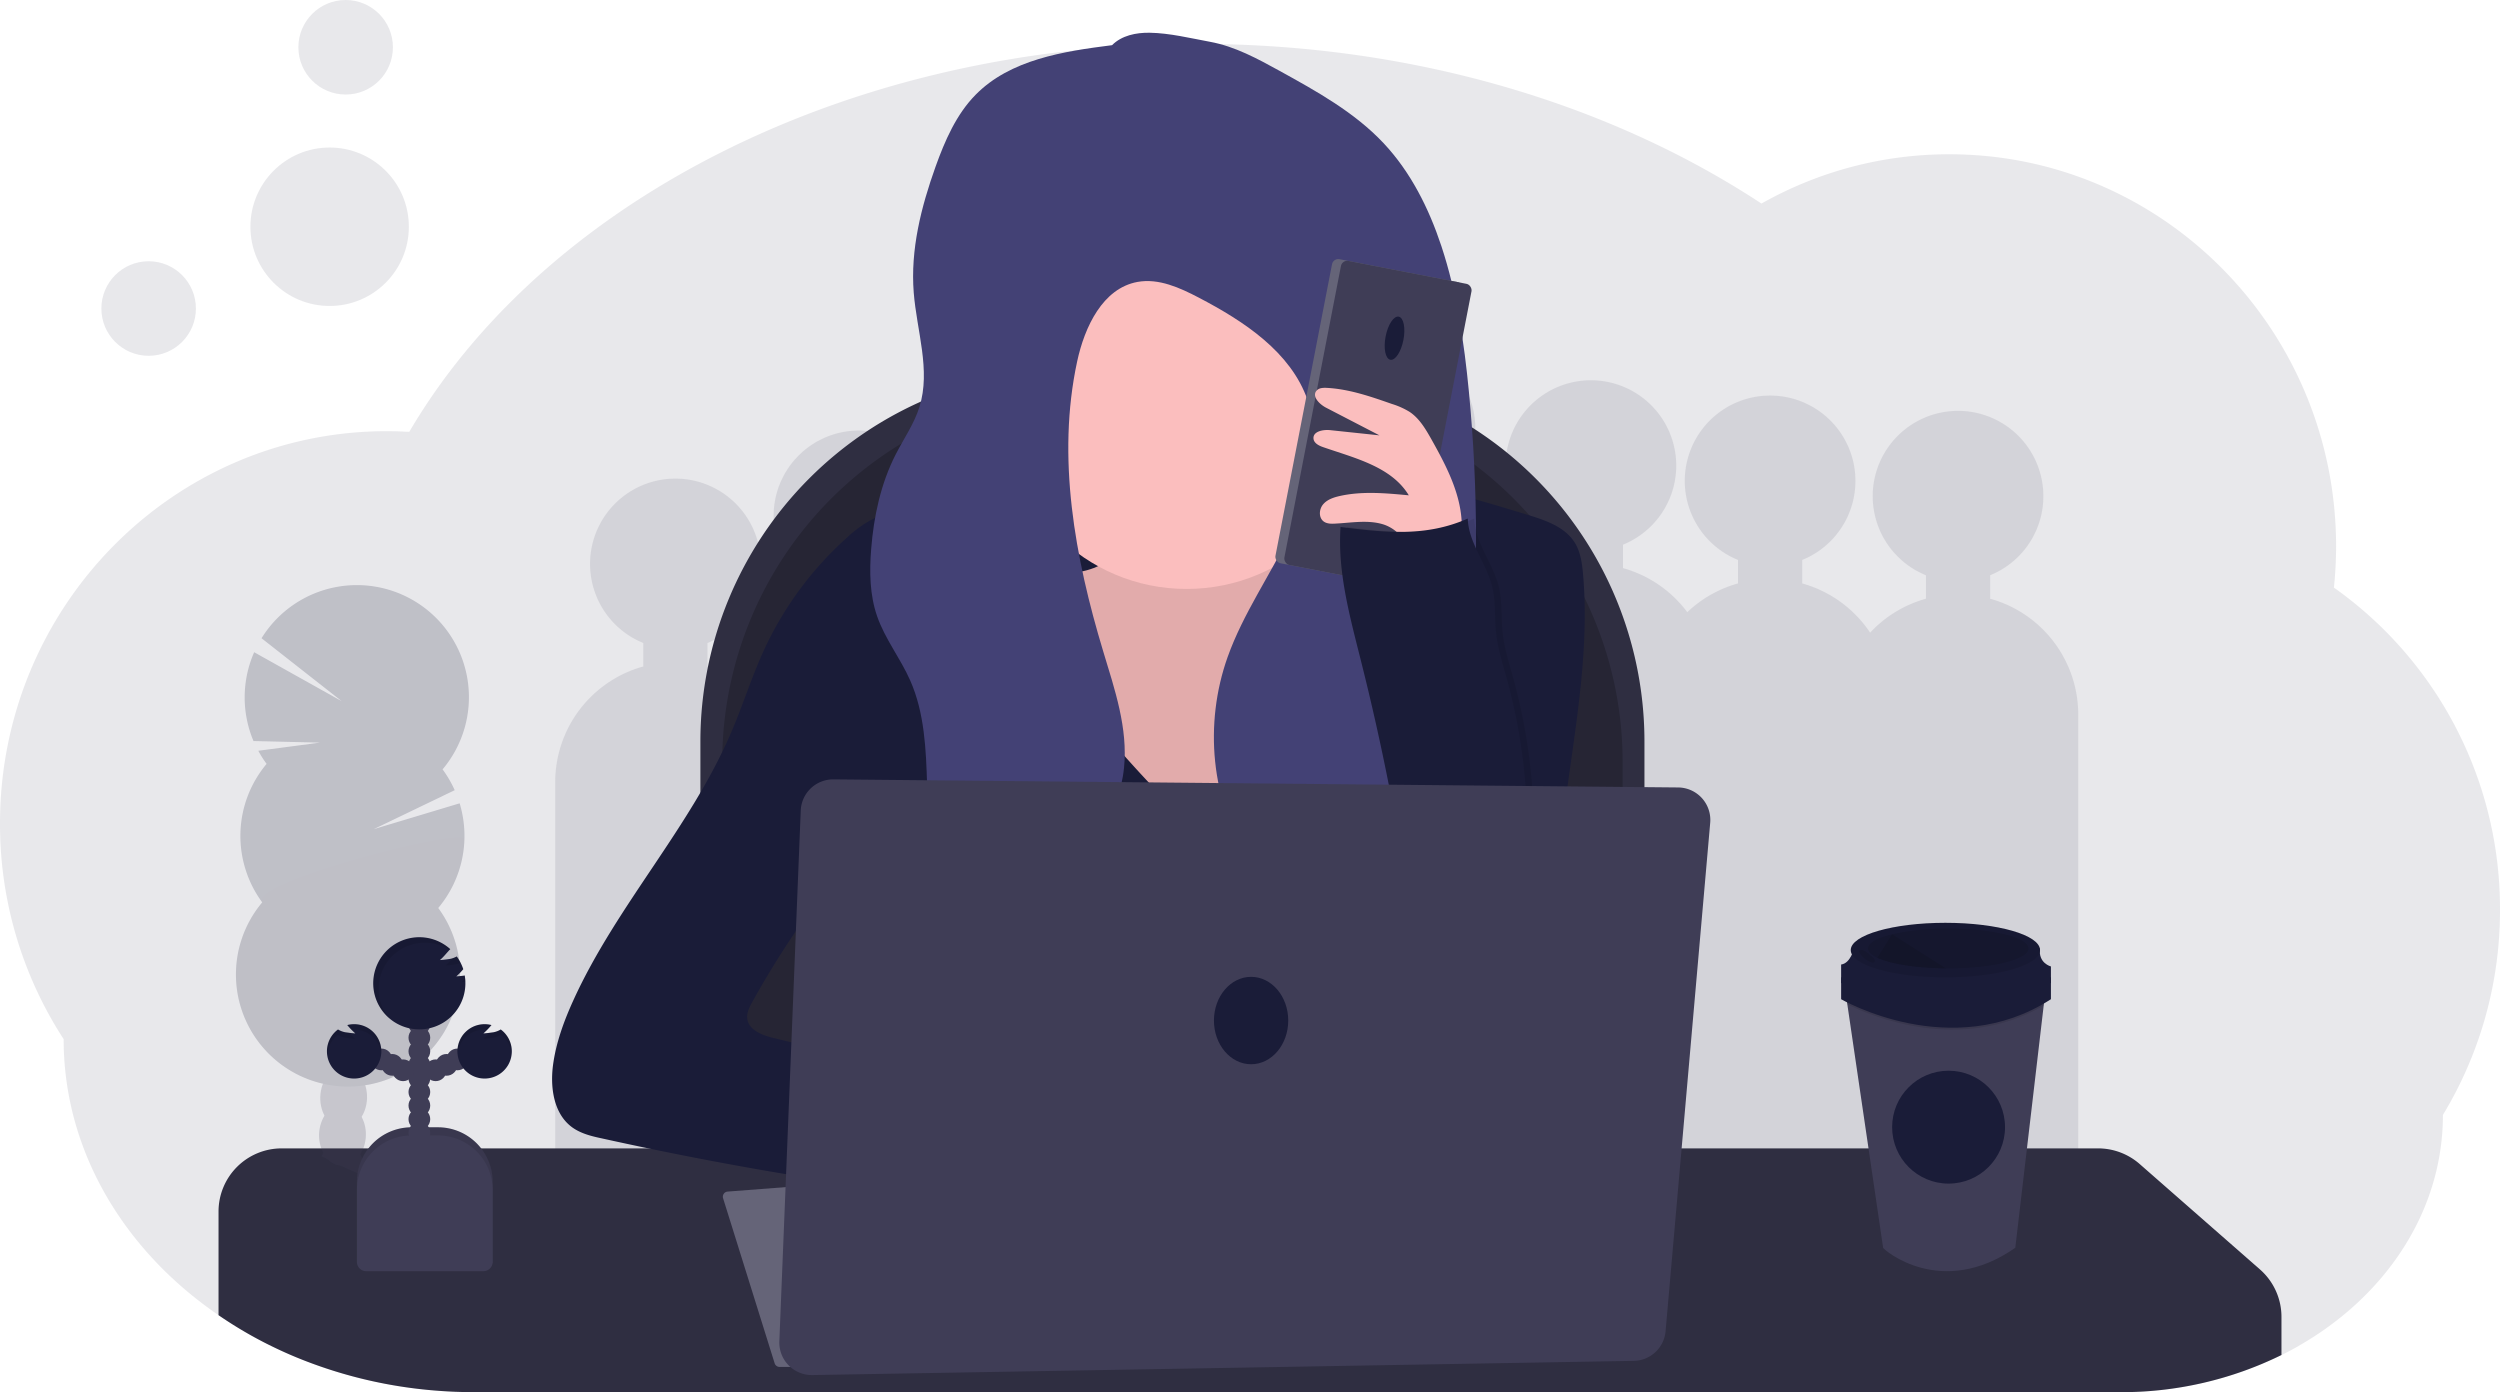 <svg data-name="Layer 1" xmlns="http://www.w3.org/2000/svg" width="1144" height="637"><path d="M1144 416.31a180.56 180.56 0 0 1-26.12 93.88c0 34.62-16.14 66-42.32 88.87a144.74 144.74 0 0 1-21.08 15.28c-.3.19-.61.37-.92.55-.56.33-1.12.66-1.69 1l-.53.31a141.39 141.39 0 0 1-7.32 3.87 165.67 165.67 0 0 1-73.76 17H217.17q-9 0-17.84-.72a211.15 211.15 0 0 1-61.06-14.14q-5.72-2.26-11.22-4.86-2.62-1.23-5.19-2.53c-1.07-.54-2.14-1.1-3.2-1.66A190.5 190.5 0 0 1 100 601.82a183.89 183.89 0 0 1-15.8-12.12c-34.03-29.2-55.08-69.61-55.08-114.2A180.5 180.5 0 0 1 0 376.82c0-99.14 79.24-179.51 177-179.51 3 0 6 .09 9 .25.43 0 .85 0 1.28.06 16.48-28.09 38.51-53.9 65-76.62C324.52 59.1 430.1 20.08 547.71 20.08c98.82 0 189.15 27.55 258.34 73.07A174.18 174.18 0 0 1 892 70.6c97.74 0 177 80.37 177 179.51a184.9 184.9 0 0 1-1 18.78 180 180 0 0 1 76 147.42z" fill="#1a1c38" opacity=".1"/><path d="M910.69 273.97v-10.73a39.05 39.05 0 1 0-29.38 0v10.73a55 55 0 0 0-25.54 15.53 55.08 55.08 0 0 0-31.08-22.52v-10.74a39.05 39.05 0 1 0-29.38 0v10.73a55 55 0 0 0-23.21 13.16 55.08 55.08 0 0 0-29.41-20.16v-10.73a39.05 39.05 0 1 0-29.38 0v10.73a55 55 0 0 0-26 16.06 55.09 55.09 0 0 0-36.57-33.06v-10.73a39.05 39.05 0 1 0-29.38 0v10.73a55 55 0 0 0-40 47.77 54.62 54.62 0 0 0-16.57-7.77v-10.73a39.05 39.05 0 1 0-29.38 0v10.73a55.18 55.18 0 0 0-34.66 28.7 54.58 54.58 0 0 0-15-6.7v-10.73a39.05 39.05 0 1 0-29.38 0v10.73a54.29 54.29 0 0 0-14.21 6.22 55.14 55.14 0 0 0-34.41-28.22v-10.73a39.05 39.05 0 1 0-29.38 0v10.73a55.1 55.1 0 0 0-35.87 31.36 55 55 0 0 0-18.75-9.36v-10.73a39.05 39.05 0 1 0-29.38 0v10.73a55 55 0 0 0-40.31 53v248H364v-22h52v22h110v-22h79v-40h68v17h82v7h86v7h110v-248a55 55 0 0 0-40.31-53z" fill="#1a1c38" opacity=".1"/><path d="M490.78 169h91.43A170.28 170.28 0 0 1 752.5 339.28V570h-432V339.28A170.28 170.28 0 0 1 490.78 169z" fill="#2f2e41"/><path d="M500.78 178.28h71.43A170.28 170.28 0 0 1 742.5 348.56v212.15h-412V348.56a170.28 170.28 0 0 1 170.28-170.28z" opacity=".2"/><path d="M1044 602.59v17.46a165.67 165.67 0 0 1-73.76 17H217.17q-9 0-17.84-.72a211.15 211.15 0 0 1-61.06-14.14q-5.72-2.26-11.22-4.86-2.62-1.23-5.19-2.53c-1.07-.54-2.14-1.1-3.2-1.66A190.5 190.5 0 0 1 100 601.82V554.4a28.9 28.9 0 0 1 28.9-28.9h831.23a28.9 28.9 0 0 1 19 7.17l55 48.2a28.87 28.87 0 0 1 9.87 21.72z" fill="#2f2e41"/><path d="M482.67 225.81q-32.71 2.16-65.17 7c-6.15.92-12.39 1.94-18 4.66a52.8 52.8 0 0 0-11.94 8.56 157.38 157.38 0 0 0-38 51.53c-5.57 12.15-9.57 25-14.82 37.25-18.69 43.75-52.59 79.53-72.32 122.82-4.27 9.37-7.87 19.15-9.3 29.34-1.48 10.54.2 22.84 8.86 29 4 2.83 8.86 4 13.62 5a1641.51 1641.51 0 0 0 181.57 29.65c-6.61-6.38-8.82-16.27-7.95-25.41s4.46-17.78 8-26.25q-51.81-11.43-103.36-24c-5.13-1.25-11.29-3.6-11.92-8.84-.32-2.67 1-5.24 2.3-7.59a407.17 407.17 0 0 1 52.4-74c0 28.06-1.39 59.75-1.39 87.82h324.1a248 248 0 0 1-6.84-48.85C711 369.74 729.1 316.39 724.4 262.74c-.44-4.95-1.12-10.05-3.71-14.29-4.47-7.32-13.39-10.35-21.59-12.85-31.44-9.56-63.54-19.23-96.4-18.48-9.77.23-19.5 1.37-29.21 2.52-29.59 3.49-61.09 4.2-90.82 6.17z" fill="#1a1c38"/><path d="M330.88 548.32l23.6 75.53a2.36 2.36 0 0 0 2.25 1.65H458l-24-88-101.06 7.77a2.36 2.36 0 0 0-2.06 3.05z" fill="#656478"/><path d="M504 258.29c-4.4 2.53-9.53 3.44-14.53 4.31l-32.27 5.6c-6.28 1.09-12.89 2.33-17.73 6.48-9.9 8.47-7.76 24.06-4.76 36.74l6 25.44c4.52 19.12 9.14 38.47 18.41 55.79 16.19 30.23 45.89 52 78.55 62.49 11.67 3.75 24 6.19 36.18 4.85 23.86-2.62 44.27-19.63 56.85-40.08s18.57-44.17 24.06-67.55c5.27-22.38 10.28-45.08 9.94-68.08-.1-7.16-.82-14.64-4.64-20.71-8.37-13.33-27.34-14.33-42.89-11.87-2.42.39-4.93.81-7.26.08-7-2.18-7.16-11.79-10.16-18.46-5.67-12.58-22.49-14.81-36.24-13.67s-35.16 2.61-47.14 10.4c-11.52 7.45 1.14 20.45-12.37 28.24z" fill="#fbbebe"/><path d="M504 258.29c-4.4 2.53-9.53 3.44-14.53 4.31l-32.27 5.6c-6.28 1.09-12.89 2.33-17.73 6.48-9.9 8.47-7.76 24.06-4.76 36.74l6 25.44c4.52 19.12 9.14 38.47 18.41 55.79 16.19 30.23 45.89 52 78.55 62.49 11.67 3.75 24 6.19 36.18 4.85 23.86-2.62 44.27-19.63 56.85-40.08s18.57-44.17 24.06-67.55c5.27-22.38 10.28-45.08 9.94-68.08-.1-7.16-.82-14.64-4.64-20.71-8.37-13.33-27.34-14.33-42.89-11.87-2.42.39-4.93.81-7.26.08-7-2.18-7.16-11.79-10.16-18.46-5.67-12.58-22.49-14.81-36.24-13.67s-35.16 2.61-47.14 10.4c-11.52 7.45 1.14 20.45-12.37 28.24z" opacity=".1"/><path d="M477.29 286.95c4.88 10.24 8.54 21.1 14.44 30.79 4.69 7.7 10.7 14.49 16.68 21.24 15.49 17.52 31.18 35.18 50.35 48.52a222.93 222.93 0 0 1 55.37-109c8.26-8.87 18.6-17.61 30.72-17.28 7.52.21 14.46 3.94 20.72 8.09 7 4.63 13.62 10 18.65 16.67 7.95 10.62 11.38 24.07 12 37.32s-1.44 26.47-3.48 39.57l-10.5 67.71c-.61 3.92-1.46 8.25-4.66 10.6a14.67 14.67 0 0 1-6 2.16c-38.17 7.43-77.51 2.61-116.4 2.23-43-.41-87.19 4.49-127.92-9.19-2.13-.72-4.34-1.55-5.78-3.26a12.06 12.06 0 0 1-2-4.31c-9.49-30.72-1.88-63.73 3.75-95.38a748.38 748.38 0 0 0 9.51-75.78c.17-2.29 25.33 2.77 28.14 4.39 7.65 4.53 12.73 17.19 16.41 24.91z" fill="#1a1c38"/><g opacity=".2"><path d="M166.87 536.79c0 .46-.05.91-.1 1.35q-5.72-2.26-11.22-4.86a9.1 9.1 0 0 1-5.19-2.53c-1.07-.54-2.14-1.1-3.2-1.66a13.68 13.68 0 0 1 .81-1.46c2.06-3.26 5.19-5.3 8.64-5.19s6.44 2.34 8.29 5.71a16.87 16.87 0 0 1 1.97 8.64z" fill="#3f3d56"/><path d="M167.41 519.67a16.88 16.88 0 0 1-2.51 8.48c-2.06 3.25-5.19 5.29-8.64 5.18l-.71-.05a9.1 9.1 0 0 1-5.19-2.53 12.53 12.53 0 0 1-2.39-3.12 17.55 17.55 0 0 1 .54-17.12c2.06-3.26 5.19-5.3 8.64-5.19s6.44 2.34 8.29 5.71a16.87 16.87 0 0 1 1.97 8.64z" fill="#3f3d56"/><ellipse cx="185.25" cy="633.7" rx="14.01" ry="10.7" transform="rotate(-88.19 103.412 582.416)" fill="#3f3d56"/><ellipse cx="185.79" cy="616.59" rx="14.01" ry="10.7" transform="rotate(-88.19 103.95 565.298)" fill="#3f3d56"/><ellipse cx="186.33" cy="599.47" rx="14.01" ry="10.7" transform="rotate(-88.19 104.487 548.18)" fill="#3f3d56"/><path d="M122 349.55a49.66 49.66 0 0 1-3.8-6l28.26-3.73-30.46-.72a51.38 51.38 0 0 1 .31-40.64l40.12 22.44-36.75-28.84a51.28 51.28 0 1 1 82.84 60 51.12 51.12 0 0 1 5.55 9.53L171 379.43l39.33-11.83a51.34 51.34 0 0 1-9.8 47.9 51.28 51.28 0 1 1-80.53-2.57 51.28 51.28 0 0 1 2-63.38z" fill="#1a1c38"/><path d="M212.5 384.12a51.06 51.06 0 0 1-12 31.35 51.28 51.28 0 1 1-80.5-2.54c-6.63-8.94 92.68-34.56 92.5-28.81z" opacity=".1"/></g><circle cx="68.02" cy="141.18" r="21.63" fill="#1a1c38" opacity=".1"/><circle cx="158.17" cy="21.63" r="21.63" fill="#1a1c38" opacity=".1"/><circle cx="150.84" cy="103.76" r="36.25" fill="#1a1c38" opacity=".1"/><circle cx="543" cy="185.5" r="84" fill="#fbbebe"/><path d="M508.88 20.67c-22.41 2.84-46.6 6.59-62.44 22.69-8.86 9-14.05 21-18.32 32.88-6.62 18.5-11.55 38-10 57.63 1.38 17.56 7.88 35.52 2.62 52.34-2.42 7.74-7.17 14.5-10.86 21.71-6.84 13.39-10.06 28.4-11.24 43.39-.82 10.31-.66 20.92 2.73 30.69 3.61 10.4 10.65 19.25 15.11 29.31 6.6 14.86 7.26 31.58 7.77 47.83s.94 32.39 1.32 48.58c.24 10.18.26 21.08-5.37 29.57 20.79-8.33 41.87-16.83 59.66-30.43s32.19-33.21 34.49-55.49c1.86-18.06-4.24-35.86-9.5-53.24-13-43-21.4-88.84-11.94-132.75 3.41-15.81 11.7-33.46 27.61-36.37 9.71-1.77 19.4 2.66 28.15 7.24 20.68 10.82 42 24.82 49.7 46.85 7 19.92 1.11 42.11-8 61.13s-21.51 36.51-28.59 56.39c-10.87 30.5-7.81 66.21 10.25 93.08s51.43 43.4 83.52 39.06c-2.51-10.84-10.38-19.6-14.6-29.9-7.67-18.71-2.5-40.23 5.75-58.69s19.51-35.67 24.67-55.27c3.64-13.8 4.08-28.22 4.06-42.49 0-22.46-1.11-44.93-3.27-67.29s-5.46-45-12.58-66.51c-5.72-17.25-14.05-33.93-26.51-47.16-13.26-14.09-30.52-23.64-47.47-33-10.14-5.58-20.5-11.23-31.88-13.32-9-1.65-18.46-4-27.64-4.15-6.24-.09-12.8 1.26-17.2 5.69z" fill="#434175"/><rect x="624.01" y="254.09" width="60.85" height="141.74" rx="2.9" transform="rotate(10.98 1324.752 113.662)" fill="#656478"/><rect x="628.09" y="254.88" width="60.85" height="141.74" rx="2.9" transform="rotate(10.98 1328.821 114.478)" fill="#3f3d56"/><ellipse cx="666.17" cy="286.29" rx="10.05" ry="4.15" transform="rotate(-79.02 572.402 237.527)" fill="#1a1c38"/><path d="M655 201c-2.64-4.67-5.46-9.5-9.91-12.49a35 35 0 0 0-8.18-3.67c-9.69-3.39-19.54-6.81-29.79-7.35-1.67-.08-3.58 0-4.67 1.28-2.24 2.63 1.31 6.21 4.38 7.8l24.42 12.65-22.51-2.38c-3.27-.35-7.93.54-7.69 3.82.16 2.15 2.52 3.32 4.56 4 14.45 5 31.15 8.92 39.06 22-10.54-1-21.31-2-31.64.32-2.83.64-5.76 1.63-7.61 3.86s-2.06 6 .27 7.77c1.44 1.07 3.38 1.1 5.18 1 7.33-.35 14.85-1.81 21.89.28s13.29 9.47 10.86 16.39c6.24.56 13.62 0 19.39-2.69 6.36-3 6.21-8.64 5.82-15.44C668 224.83 661.39 212.4 655 201z" fill="#fbbebe"/><path d="M648.69 418.99a1125.21 1125.21 0 0 0-23-116.92c-5-20-10.68-40.34-9.25-60.92 20.66 2.63 39.17 4.58 58.21-3.86.31 10.81 8.15 20 11 30.45 1.91 7 1.19 14.41 1.94 21.62s3 14.2 4.93 21.21a260.23 260.23 0 0 1 6.63 106.74c-17.67 2.1-32.83 4.41-50.46 1.68z" opacity=".1"/><path d="M645.69 418.99a1125.21 1125.21 0 0 0-23-116.92c-5-20-10.68-40.34-9.25-60.92 20.66 2.63 39.17 4.58 58.21-3.86.31 10.81 8.15 20 11 30.45 1.91 7 1.19 14.41 1.94 21.62s3 14.2 4.93 21.21a260.23 260.23 0 0 1 6.63 106.74c-17.67 2.1-32.83 4.41-50.46 1.68z" fill="#1a1c38"/><path d="M356.63 613.77l9.79-242.87a14.86 14.86 0 0 1 15-14.26l386.52 3.7a14.86 14.86 0 0 1 14.65 16.16l-20.42 232.67a14.86 14.86 0 0 1-14.55 13.56l-375.88 6.5a14.87 14.87 0 0 1-15.11-15.46z" fill="#3f3d56"/><ellipse cx="572.5" cy="467" rx="17" ry="20" fill="#1a1c38"/><path d="M936 453.26l-.8 6.86-13 110.86c-33.89 23.63-60.25.92-60.48 0L845.34 459.6l-.93-6.34z" fill="#3f3d56"/><path d="M936 453.26l-.8 6.86c-38.18 22.2-78.91 4.92-89.86-.52l-.93-6.34z" opacity=".1"/><path d="M842.5 447.24v10s50.5 29.36 96 0v-10z" fill="#1a1c38"/><path d="M848.37 434.03s-1.47 6.75-5.87 7.34v8.51h96v-7.63s-5.87-1.47-5-8.22z" fill="#1a1c38"/><ellipse cx="890.21" cy="434.76" rx="43.3" ry="12.48" fill="#1a1c38"/><ellipse cx="890.21" cy="434.76" rx="43.3" ry="12.48" opacity=".1"/><path d="M928.22 434.03c0 5-16.42 9.1-36.69 9.1h-1.08c-13.61-.1-25.37-2-31.37-4.84-2.71-1.28-4.25-2.73-4.25-4.26 0-2.54 4.2-4.84 11-6.49a113.49 113.49 0 0 1 25.73-2.61c20.24 0 36.66 4.07 36.66 9.1z" opacity=".1"/><path d="M890.45 443.13c-13.61-.1-25.37-2-31.37-4.84l6.72-10.79zm-38.35-8.4c-.52-.11-1.21.07-1.31.59a1.27 1.27 0 0 0 .2.75 10.67 10.67 0 0 0 4.78 4.09 2.85 2.85 0 0 0 1.09.35 1 1 0 0 0 1-.52 1.13 1.13 0 0 0-.07-.93 4.13 4.13 0 0 0-1.24-1.36c-1.34-1.05-2.71-2.68-4.45-2.97z" opacity=".1"/><circle cx="891.67" cy="515.79" r="25.83" fill="#1a1c38"/><path d="M188.33 515.85h12.11a25 25 0 0 1 25 25V578h-62.11v-37.15a25 25 0 0 1 25-25z" fill="#3f3d56"/><path d="M188.33 515.85h12.11a25 25 0 0 1 25 25V578h-62.11v-37.15a25 25 0 0 1 25-25z" opacity=".1"/><circle cx="191.9" cy="524.55" r="4.97" fill="#3f3d56"/><circle cx="191.9" cy="518.34" r="4.97" fill="#3f3d56"/><circle cx="191.9" cy="512.12" r="4.97" fill="#3f3d56"/><circle cx="191.9" cy="505.91" r="4.97" fill="#3f3d56"/><circle cx="191.9" cy="499.7" r="4.97" fill="#3f3d56"/><circle cx="191.9" cy="493.49" r="4.97" fill="#3f3d56"/><circle cx="191.9" cy="487.28" r="4.97" fill="#3f3d56"/><circle cx="199.36" cy="489.76" r="4.97" fill="#3f3d56"/><circle cx="204.33" cy="487.28" r="4.97" fill="#3f3d56"/><circle cx="209.3" cy="484.79" r="4.97" fill="#3f3d56"/><circle cx="191.9" cy="481.07" r="4.97" fill="#3f3d56"/><circle cx="191.9" cy="474.86" r="4.97" fill="#3f3d56"/><circle cx="191.9" cy="468.64" r="4.97" fill="#3f3d56"/><circle cx="191.9" cy="462.43" r="4.97" fill="#3f3d56"/><path d="M212.5 446.41c-1.23.18-2.47.31-3.71.39a28.56 28.56 0 0 0 3.21-3.3 21.22 21.22 0 0 0-3-5.83 10.22 10.22 0 0 1-4 1.26c-1.23.18-2.47.31-3.71.4 1.63-1.33 3.15-3.33 4.75-5a21.09 21.09 0 1 0 6.61 12zm16.61 24.69a9.68 9.68 0 0 1-4.18 1.39c-1.23.18-2.47.32-3.71.4a36.4 36.4 0 0 0 3.68-3.82 12.44 12.44 0 1 0 4.21 2z" fill="#1a1c38"/><circle cx="184.45" cy="489.76" r="4.97" fill="#3f3d56"/><circle cx="179.48" cy="487.28" r="4.97" fill="#3f3d56"/><circle cx="174.51" cy="484.79" r="4.97" fill="#3f3d56"/><path d="M154.7 471.1a9.64 9.64 0 0 0 4.18 1.39c1.23.18 2.47.32 3.71.4a35.42 35.42 0 0 1-3.68-3.82 12.44 12.44 0 1 1-4.21 2z" fill="#1a1c38"/><path d="M188.33 519.58h12.11a25 25 0 0 1 25 25v32.87a4.24 4.24 0 0 1-4.24 4.24h-53.63a4.24 4.24 0 0 1-4.24-4.24v-32.87a25 25 0 0 1 25-25z" fill="#3f3d56"/><g opacity=".1"><path d="M212.88 447.77a18.83 18.83 0 0 1-1.6 1.52c.57 0 1.13-.09 1.7-.15.02-.46-.05-.92-.1-1.37zm-9.06-5.94c1.25-.08 2.48-.21 3.72-.39a12 12 0 0 0 3.23-.88 21.28 21.28 0 0 0-1.74-2.87 7.52 7.52 0 0 1-2 .85 28.79 28.79 0 0 1-3.21 3.29zm-30.55 10.67a21.08 21.08 0 0 1 32.5-17.76l.32-.34a21.1 21.1 0 1 0-27.82 31.73 21 21 0 0 1-5-13.63z"/></g><g opacity=".1"><path d="M221.22 475.37c1.24-.08 2.48-.21 3.71-.39a9.7 9.7 0 0 0 4.18-1.4 12.43 12.43 0 0 1 5 8.8 11.38 11.38 0 0 0 .07-1.31 12.38 12.38 0 0 0-5-10 9.68 9.68 0 0 1-4.18 1.39l-1 .13a25.37 25.37 0 0 1-2.78 2.78zm.5-4.24a10.19 10.19 0 0 1 1.24.09c.65-.69 1.29-1.43 1.94-2.15a12.4 12.4 0 0 0-15.6 12c0 .42 0 .83.06 1.24a12.42 12.42 0 0 1 12.36-11.18z"/></g><g opacity=".1"><path d="M162.59 475.37c-1.24-.08-2.48-.21-3.71-.39a9.65 9.65 0 0 1-4.18-1.4 12.43 12.43 0 0 0-5 8.8 11.38 11.38 0 0 1-.07-1.31 12.38 12.38 0 0 1 5-10 9.64 9.64 0 0 0 4.18 1.39l1 .13a23.67 23.67 0 0 0 2.78 2.78zm-.5-4.24a10.36 10.36 0 0 0-1.25.09c-.64-.69-1.28-1.43-1.93-2.15a12.4 12.4 0 0 1 15.6 12c0 .42 0 .83-.06 1.24a12.42 12.42 0 0 0-12.36-11.18z"/></g></svg>